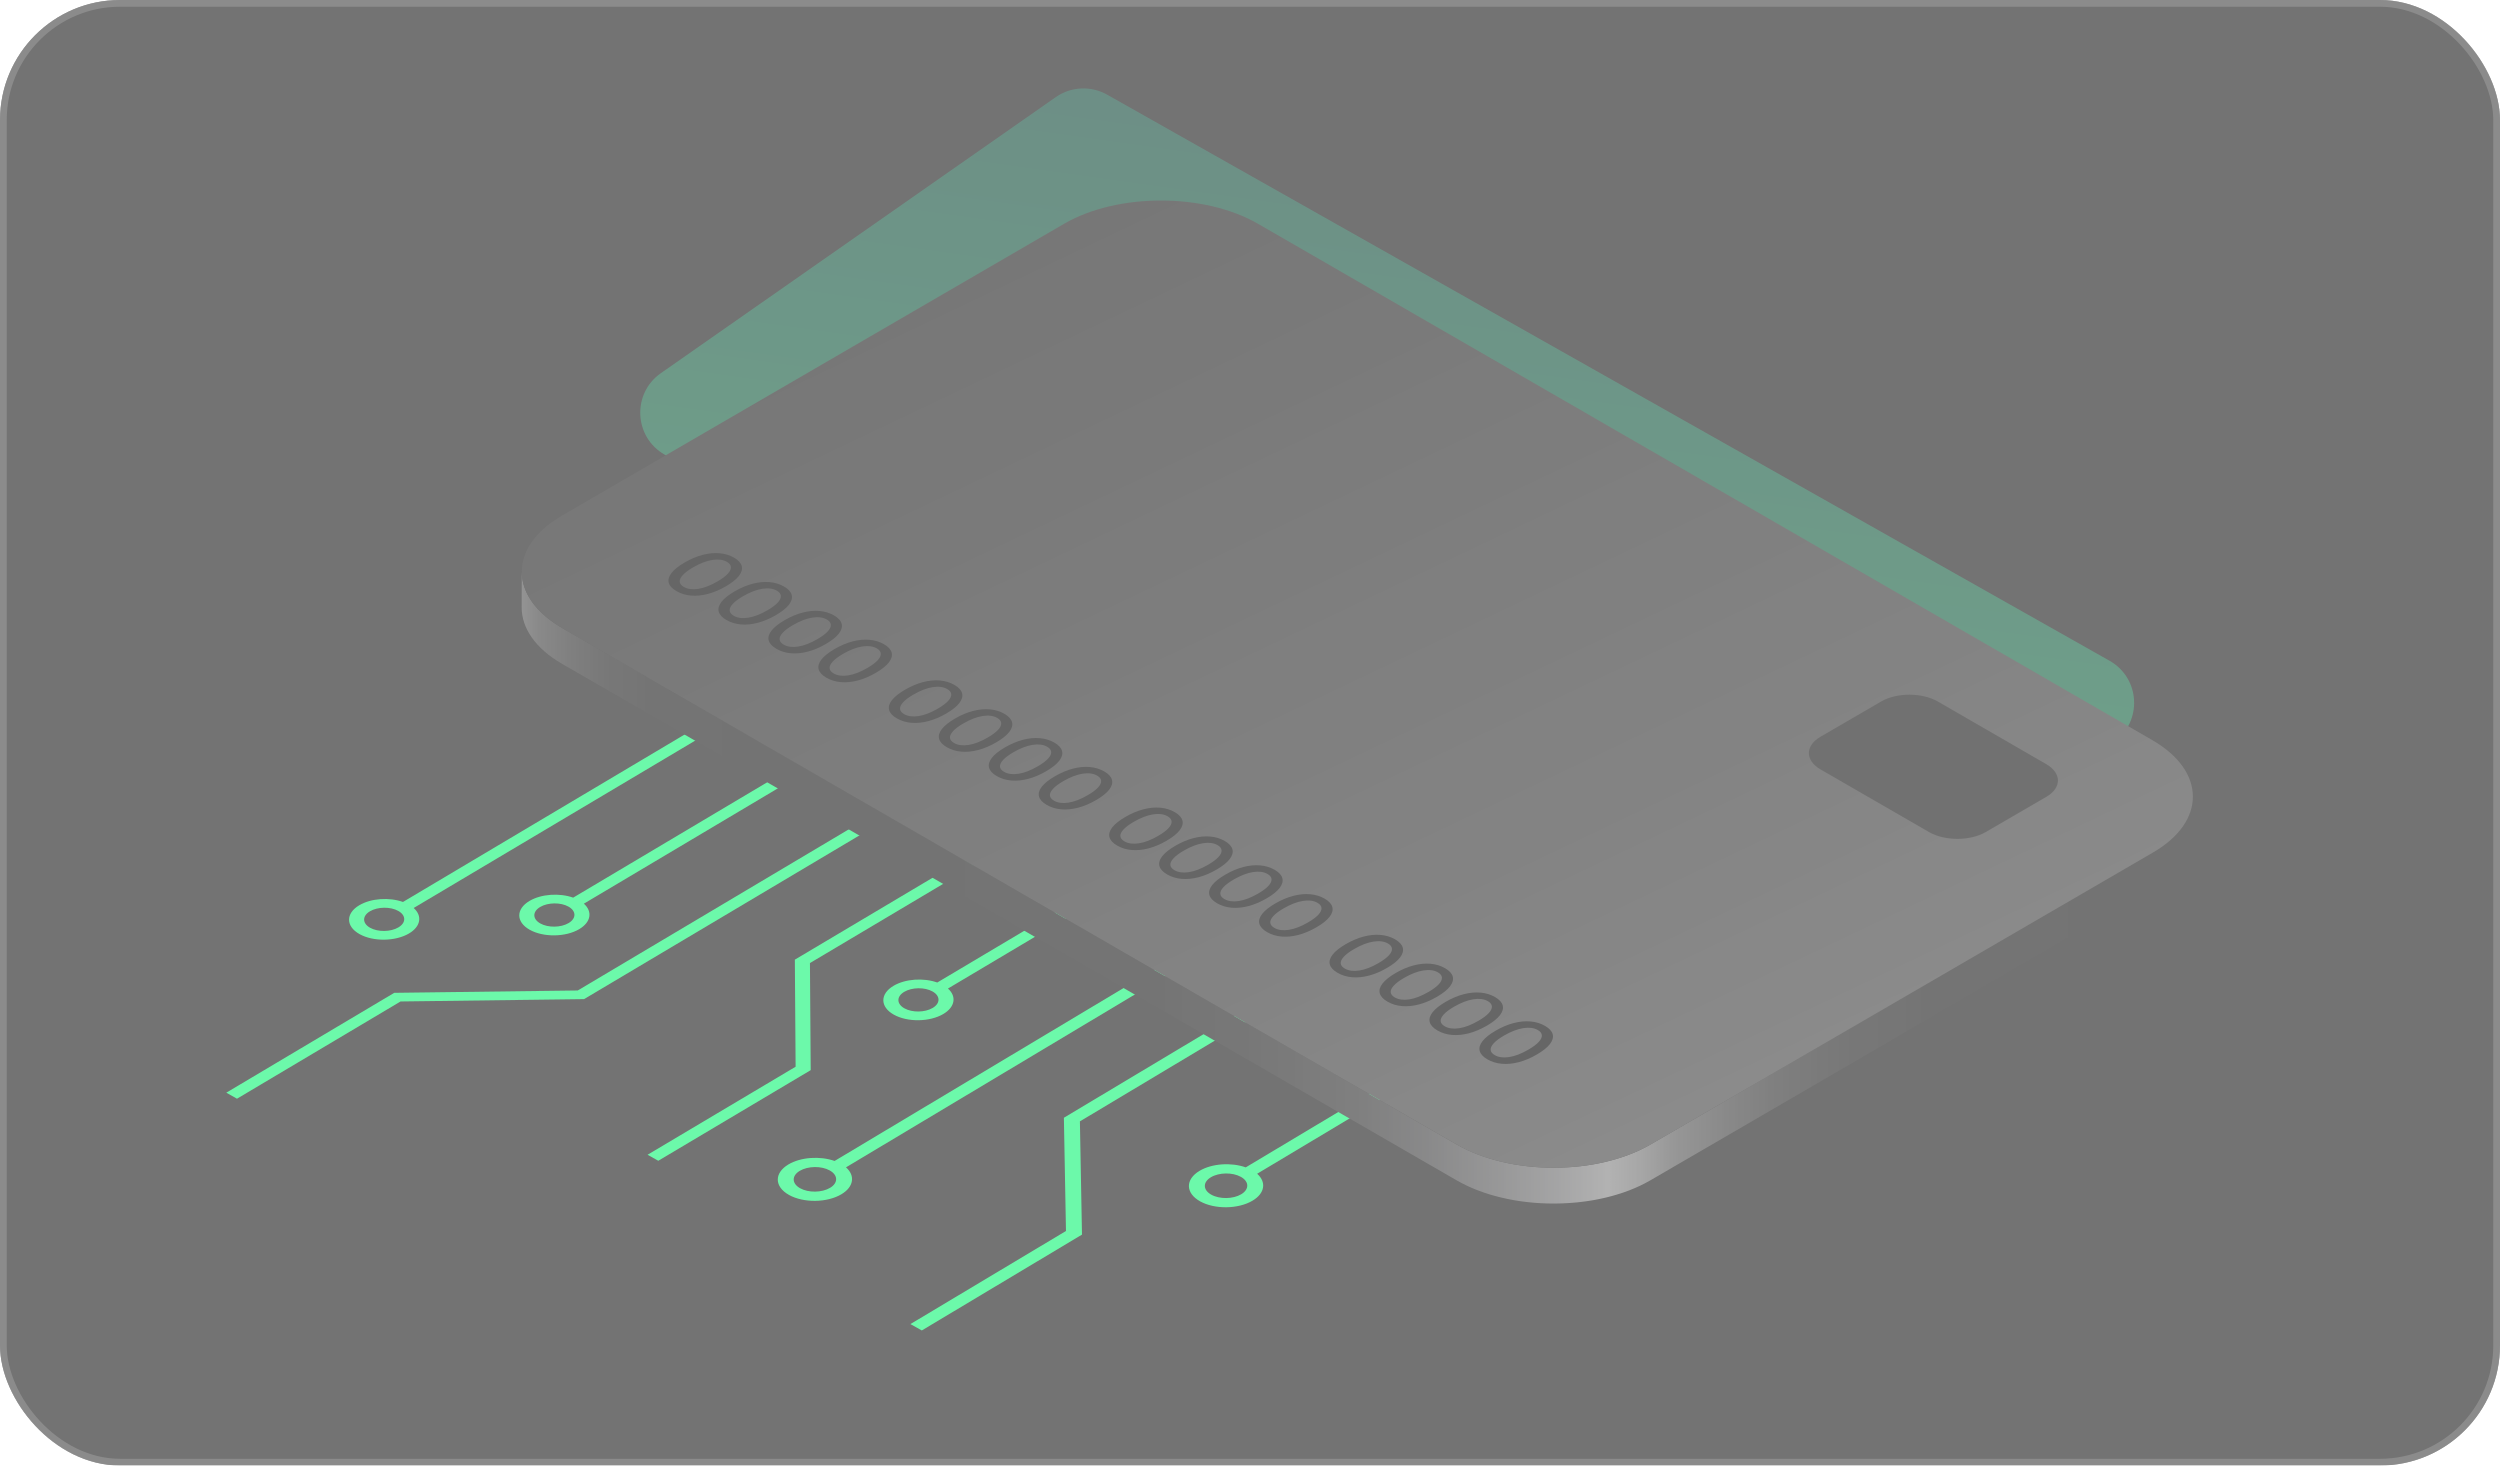 <svg width="464" height="272" viewBox="0 0 464 272" fill="none" xmlns="http://www.w3.org/2000/svg">
<g opacity="0.6">
<g clip-path="url(#clip0_2010_7538)">
<rect width="464" height="272" rx="22.29" fill="#151515"/>
<g style="mix-blend-mode:screen" opacity="0.5" filter="url(#filter1_f_2010_7538)">
<path d="M205.487 17.57L391.541 122.641C397.282 125.884 397.672 134.007 392.268 137.785L318.977 189.014C316.151 190.989 312.442 191.168 309.44 189.472L123.385 84.4C117.644 81.158 117.254 73.035 122.658 69.257L195.949 18.028C198.775 16.052 202.484 15.874 205.487 17.57Z" fill="url(#paint0_linear_2010_7538)"/>
</g>
<g clip-path="url(#clip1_2010_7538)">
<path d="M150.468 198.619L150.326 178.746L180.637 160.724L178.651 159.604L147.523 178.111L147.665 197.984L120.19 214.32L122.176 215.44L150.468 198.619Z" fill="#0AF571"/>
<path d="M175.092 188.191C172.561 189.697 168.426 189.75 165.873 188.309C163.319 186.868 163.303 184.474 165.835 182.968C168.029 181.664 171.426 181.451 173.955 182.354L195.877 169.32L197.863 170.441L175.941 183.474C177.565 184.914 177.286 186.887 175.092 188.191ZM167.821 184.088C166.377 184.946 166.386 186.316 167.844 187.138C169.301 187.961 171.662 187.931 173.108 187.071C174.554 186.211 174.545 184.845 173.086 184.021C171.628 183.198 169.268 183.228 167.821 184.088Z" fill="#0AF571"/>
<path d="M107.522 172.441C104.991 173.947 100.855 173.999 98.301 172.559C95.748 171.118 95.733 168.722 98.264 167.218C100.456 165.914 103.852 165.7 106.381 166.603L147.611 142.09L149.597 143.21L108.367 167.724C109.991 169.164 109.712 171.137 107.52 172.439L107.522 172.441ZM100.251 168.338C98.805 169.198 98.815 170.566 100.272 171.388C101.73 172.21 104.09 172.18 105.536 171.32C106.981 170.462 106.973 169.095 105.514 168.271C104.056 167.448 101.696 167.478 100.25 168.338" fill="#0AF571"/>
<path d="M75.931 173.241C73.4 174.747 69.264 174.8 66.71 173.359C64.157 171.919 64.142 169.523 66.673 168.018C68.866 166.714 72.263 166.501 74.792 167.404L132.092 133.336L134.078 134.456L76.778 168.524C78.402 169.965 78.123 171.937 75.929 173.241H75.931ZM68.66 169.138C67.214 169.998 67.225 171.366 68.683 172.188C70.14 173.011 72.501 172.981 73.947 172.121C75.391 171.263 75.382 169.893 73.925 169.071C72.467 168.249 70.105 168.279 68.66 169.138Z" fill="#0AF571"/>
<path d="M164.902 151.847L162.917 150.725L107.232 183.831L73.173 184.268L42 202.801L43.986 203.922L74.342 185.873L108.403 185.437L164.902 151.847Z" fill="#0AF571"/>
<path d="M222.731 222.964C220.012 221.441 219.965 218.906 222.626 217.313C224.932 215.933 228.523 215.71 231.21 216.663L254.247 202.879L256.362 204.065L233.325 217.849C235.059 219.374 234.79 221.459 232.483 222.838C229.823 224.43 225.449 224.485 222.731 222.964ZM230.31 218.428C228.759 217.559 226.26 217.591 224.741 218.499C223.223 219.408 223.25 220.854 224.803 221.725C226.354 222.595 228.853 222.563 230.37 221.654C231.89 220.746 231.863 219.297 230.312 218.428" fill="#0AF571"/>
<path d="M168.972 245.748L197.844 228.472L197.457 207.454L230.168 187.879L232.283 189.065L200.43 208.127L200.816 229.144L171.087 246.934L168.972 245.748Z" fill="#0AF571"/>
<path d="M146.425 221.773C143.709 220.25 143.66 217.717 146.32 216.125C148.625 214.746 152.218 214.521 154.9 215.474L215.113 179.443L217.228 180.629L157.015 216.66C158.752 218.183 158.48 220.27 156.176 221.649C153.516 223.242 149.142 223.296 146.423 221.775L146.425 221.773ZM154.003 217.237C152.452 216.368 149.955 216.4 148.435 217.309C146.916 218.217 146.942 219.663 148.495 220.533C150.046 221.402 152.544 221.37 154.063 220.461C155.582 219.553 155.556 218.107 154.003 217.237Z" fill="#0AF571"/>
<path d="M406.994 148.157C406.993 148.22 406.989 148.284 406.985 148.348C406.981 148.404 406.979 148.458 406.974 148.514C406.968 148.578 406.963 148.644 406.955 148.707C406.949 148.762 406.944 148.818 406.938 148.872C406.931 148.938 406.921 149.002 406.912 149.067C406.904 149.121 406.897 149.176 406.888 149.23C406.876 149.296 406.865 149.361 406.852 149.427C406.843 149.481 406.833 149.534 406.822 149.588C406.809 149.652 406.794 149.717 406.779 149.781C406.766 149.835 406.755 149.888 406.741 149.942C406.725 150.008 406.708 150.073 406.689 150.137C406.674 150.189 406.661 150.242 406.646 150.294C406.627 150.362 406.605 150.427 406.584 150.493C406.567 150.543 406.552 150.594 406.535 150.646C406.513 150.716 406.487 150.785 406.462 150.854C406.445 150.901 406.429 150.95 406.412 150.997C406.374 151.098 406.333 151.199 406.29 151.302C406.283 151.319 406.277 151.336 406.269 151.353C406.219 151.471 406.166 151.589 406.112 151.705C406.095 151.74 406.076 151.776 406.06 151.812C406.02 151.894 405.981 151.975 405.94 152.057C405.917 152.102 405.891 152.147 405.868 152.192C405.831 152.263 405.792 152.336 405.752 152.407C405.73 152.449 405.704 152.49 405.679 152.531C405.632 152.612 405.586 152.69 405.537 152.771C405.509 152.818 405.479 152.864 405.449 152.911C405.402 152.986 405.355 153.059 405.306 153.132C405.275 153.181 405.243 153.228 405.209 153.277C405.158 153.35 405.108 153.423 405.057 153.494C405.024 153.541 404.99 153.588 404.954 153.636C404.9 153.711 404.842 153.784 404.786 153.859C404.752 153.902 404.72 153.945 404.686 153.987C404.583 154.116 404.477 154.245 404.368 154.374C404.349 154.395 404.33 154.416 404.312 154.438C404.218 154.547 404.121 154.655 404.023 154.762C403.988 154.802 403.95 154.841 403.915 154.88C403.825 154.976 403.731 155.071 403.637 155.167C403.604 155.201 403.572 155.234 403.538 155.266C403.412 155.392 403.283 155.515 403.15 155.637C403.101 155.682 403.049 155.729 402.998 155.774C402.935 155.832 402.873 155.888 402.807 155.946C402.755 155.993 402.699 156.04 402.644 156.085C402.579 156.141 402.515 156.195 402.448 156.252C402.391 156.298 402.333 156.345 402.275 156.39C402.208 156.445 402.142 156.499 402.073 156.553C402.013 156.6 401.953 156.645 401.893 156.692C401.824 156.744 401.754 156.799 401.685 156.851C401.623 156.898 401.56 156.943 401.496 156.99C401.425 157.042 401.354 157.093 401.282 157.145C401.217 157.19 401.151 157.237 401.086 157.282C401.013 157.333 400.938 157.383 400.863 157.434C400.795 157.479 400.728 157.524 400.659 157.569C400.584 157.619 400.507 157.668 400.43 157.717C400.361 157.762 400.288 157.807 400.216 157.85C400.138 157.898 400.061 157.947 399.982 157.994C399.857 158.071 399.731 158.146 399.602 158.221L306.34 212.418C306.065 212.577 305.782 212.733 305.497 212.883C305.422 212.922 305.347 212.961 305.273 213.001C305.016 213.134 304.757 213.263 304.495 213.388C304.46 213.405 304.426 213.422 304.392 213.439C304.098 213.578 303.8 213.711 303.498 213.842C303.422 213.875 303.343 213.907 303.264 213.941C303.008 214.05 302.747 214.155 302.485 214.256C302.427 214.278 302.371 214.301 302.313 214.323C302.003 214.441 301.689 214.556 301.372 214.664C301.295 214.69 301.219 214.717 301.142 214.741C300.928 214.814 300.711 214.881 300.494 214.951C300.287 215.016 300.081 215.078 299.873 215.14C299.699 215.192 299.523 215.243 299.345 215.292C299.135 215.35 298.924 215.406 298.712 215.46C298.534 215.505 298.356 215.552 298.178 215.595C297.963 215.648 297.745 215.696 297.53 215.745C297.35 215.784 297.172 215.826 296.99 215.863C296.769 215.91 296.546 215.951 296.325 215.994C296.129 216.032 295.93 216.071 295.731 216.105C295.641 216.12 295.551 216.135 295.462 216.15C295.156 216.2 294.851 216.249 294.544 216.294C294.493 216.302 294.441 216.309 294.39 216.317C294.04 216.365 293.687 216.41 293.335 216.45C293.247 216.459 293.159 216.468 293.069 216.478C292.85 216.502 292.631 216.521 292.412 216.541C292.14 216.566 291.867 216.588 291.595 216.609C291.423 216.622 291.252 216.633 291.08 216.644C290.795 216.661 290.51 216.676 290.224 216.687C290.062 216.695 289.901 216.702 289.74 216.708C289.493 216.716 289.246 216.719 288.996 216.723C288.822 216.725 288.65 216.731 288.476 216.731C288.212 216.731 287.947 216.727 287.681 216.723C287.524 216.721 287.367 216.721 287.209 216.717C286.966 216.712 286.724 216.699 286.482 216.689C286.312 216.682 286.141 216.678 285.973 216.669C285.711 216.654 285.448 216.635 285.188 216.616C285.038 216.605 284.89 216.598 284.74 216.584C284.425 216.558 284.114 216.526 283.802 216.493C283.706 216.483 283.61 216.476 283.515 216.465C283.108 216.42 282.704 216.367 282.299 216.311C282.232 216.302 282.166 216.29 282.099 216.279C281.754 216.228 281.409 216.176 281.068 216.116C280.924 216.092 280.782 216.062 280.637 216.036C280.375 215.987 280.113 215.94 279.852 215.886C279.716 215.858 279.581 215.826 279.444 215.796C279.157 215.734 278.871 215.67 278.588 215.603C278.43 215.565 278.273 215.524 278.116 215.485C277.857 215.419 277.599 215.352 277.344 215.281C277.125 215.219 276.906 215.159 276.688 215.093C276.608 215.069 276.525 215.044 276.445 215.02C276.117 214.919 275.793 214.816 275.472 214.707C275.411 214.687 275.351 214.664 275.291 214.644C275.025 214.552 274.76 214.456 274.498 214.357C274.41 214.323 274.32 214.29 274.232 214.256C274.024 214.175 273.82 214.091 273.614 214.007C273.473 213.949 273.331 213.892 273.192 213.832C272.992 213.746 272.797 213.656 272.6 213.568C272.471 213.51 272.342 213.452 272.215 213.392C271.999 213.291 271.789 213.184 271.579 213.077C271.476 213.025 271.37 212.974 271.267 212.92C270.956 212.757 270.65 212.59 270.349 212.416L104.352 116.575C101.374 114.855 99.279 112.817 98.073 110.649C97.247 109.166 96.836 107.624 96.84 106.08L96.821 112.727C96.81 116.522 99.317 120.325 104.334 123.222L270.339 219.065C270.639 219.237 270.946 219.406 271.257 219.569C271.36 219.623 271.465 219.674 271.57 219.726C271.78 219.833 271.992 219.94 272.205 220.041C272.333 220.101 272.462 220.159 272.591 220.217C272.788 220.307 272.985 220.397 273.183 220.483C273.322 220.543 273.464 220.599 273.605 220.657C273.74 220.713 273.874 220.771 274.011 220.826C274.08 220.854 274.154 220.878 274.223 220.906C274.311 220.94 274.401 220.974 274.489 221.007C274.751 221.107 275.015 221.2 275.281 221.294C275.343 221.315 275.403 221.337 275.463 221.358C275.783 221.466 276.109 221.571 276.435 221.671C276.516 221.695 276.598 221.719 276.679 221.744C276.819 221.785 276.958 221.828 277.1 221.869C277.177 221.892 277.258 221.91 277.335 221.931C277.589 222.002 277.848 222.07 278.106 222.135C278.264 222.175 278.419 222.216 278.578 222.253C278.861 222.321 279.148 222.384 279.435 222.446C279.541 222.469 279.648 222.497 279.755 222.519C279.783 222.525 279.813 222.531 279.843 222.536C280.103 222.589 280.366 222.637 280.628 222.686C280.772 222.712 280.915 222.742 281.059 222.767C281.4 222.825 281.745 222.879 282.089 222.93C282.153 222.939 282.215 222.95 282.278 222.96C282.282 222.96 282.284 222.96 282.288 222.96C282.691 223.016 283.097 223.068 283.504 223.113C283.599 223.124 283.693 223.132 283.788 223.141C284.101 223.175 284.414 223.207 284.729 223.233C284.736 223.233 284.744 223.233 284.753 223.235C284.894 223.246 285.036 223.254 285.177 223.263C285.439 223.282 285.699 223.302 285.962 223.316C286.132 223.325 286.302 223.329 286.471 223.336C286.713 223.347 286.956 223.359 287.198 223.364C287.219 223.364 287.237 223.364 287.258 223.366C287.395 223.37 287.533 223.368 287.67 223.37C287.934 223.374 288.198 223.379 288.464 223.377C288.639 223.377 288.811 223.372 288.985 223.37C289.233 223.366 289.482 223.362 289.729 223.355C289.774 223.355 289.821 223.355 289.866 223.353C289.982 223.349 290.096 223.34 290.21 223.336C290.495 223.325 290.782 223.31 291.067 223.293C291.239 223.282 291.411 223.271 291.582 223.257C291.855 223.237 292.127 223.214 292.399 223.19C292.494 223.181 292.59 223.175 292.685 223.166C292.809 223.153 292.932 223.139 293.056 223.124C293.144 223.115 293.232 223.106 293.322 223.094C293.674 223.053 294.027 223.01 294.377 222.961C294.429 222.954 294.48 222.946 294.53 222.939C294.838 222.894 295.143 222.847 295.448 222.795C295.538 222.78 295.628 222.765 295.718 222.75C295.789 222.737 295.862 222.725 295.934 222.712C296.061 222.69 296.185 222.662 296.312 222.637C296.535 222.594 296.756 222.553 296.977 222.506C297.157 222.469 297.337 222.428 297.517 222.388C297.734 222.339 297.951 222.291 298.165 222.238C298.345 222.195 298.521 222.15 298.699 222.103C298.91 222.049 299.122 221.993 299.334 221.935C299.51 221.886 299.686 221.836 299.86 221.783C300.068 221.721 300.274 221.659 300.48 221.594C300.57 221.566 300.662 221.54 300.75 221.511C300.878 221.47 301.001 221.427 301.127 221.384C301.204 221.358 301.28 221.333 301.357 221.307C301.674 221.199 301.988 221.084 302.298 220.966C302.356 220.944 302.412 220.921 302.47 220.899C302.732 220.798 302.991 220.693 303.249 220.584C303.328 220.55 303.405 220.519 303.483 220.485C303.785 220.356 304.085 220.221 304.377 220.082C304.413 220.065 304.446 220.048 304.48 220.031C304.742 219.906 305.003 219.777 305.258 219.644C305.333 219.604 305.409 219.565 305.482 219.526C305.767 219.374 306.05 219.22 306.325 219.061L399.587 164.864C399.692 164.804 399.795 164.742 399.898 164.68C399.922 164.665 399.945 164.652 399.967 164.637C400.048 164.588 400.127 164.54 400.203 164.491C400.275 164.446 400.346 164.403 400.415 164.358C400.492 164.309 400.569 164.258 400.645 164.208C400.713 164.163 400.782 164.118 400.85 164.073C400.925 164.022 400.999 163.972 401.073 163.919C401.138 163.874 401.204 163.829 401.267 163.785C401.34 163.732 401.412 163.681 401.483 163.629C401.547 163.584 401.61 163.537 401.672 163.49C401.743 163.438 401.811 163.385 401.88 163.331C401.94 163.284 402.002 163.239 402.06 163.193C402.129 163.138 402.195 163.084 402.262 163.03C402.32 162.983 402.378 162.938 402.435 162.891C402.502 162.837 402.566 162.78 402.631 162.724C402.686 162.677 402.74 162.632 402.794 162.586C402.86 162.529 402.922 162.471 402.985 162.415C403.03 162.374 403.077 162.335 403.122 162.293C403.128 162.29 403.131 162.284 403.137 162.278C403.27 162.155 403.399 162.031 403.525 161.907C403.559 161.874 403.59 161.84 403.624 161.808C403.718 161.713 403.811 161.617 403.901 161.521C403.939 161.482 403.974 161.443 404.01 161.403C404.109 161.297 404.205 161.188 404.299 161.079C404.317 161.059 404.336 161.038 404.355 161.016C404.465 160.886 404.57 160.757 404.673 160.628C404.683 160.617 404.692 160.605 404.699 160.596C404.724 160.564 404.748 160.532 404.773 160.5C404.831 160.426 404.887 160.352 404.941 160.278C404.977 160.231 405.01 160.184 405.044 160.135C405.097 160.062 405.147 159.991 405.196 159.918C405.228 159.869 405.261 159.822 405.293 159.774C405.342 159.701 405.389 159.626 405.436 159.553C405.466 159.506 405.496 159.459 405.524 159.412C405.572 159.331 405.619 159.253 405.666 159.172C405.685 159.14 405.705 159.107 405.724 159.075C405.73 159.065 405.734 159.056 405.739 159.047C405.779 158.976 405.818 158.904 405.855 158.831C405.88 158.786 405.904 158.741 405.927 158.696C405.968 158.614 406.007 158.533 406.046 158.451C406.063 158.415 406.082 158.38 406.099 158.344C406.153 158.226 406.206 158.11 406.256 157.992C406.264 157.975 406.269 157.958 406.277 157.941C406.318 157.84 406.359 157.739 406.399 157.636C406.399 157.632 406.402 157.629 406.404 157.625C406.421 157.582 406.434 157.537 406.451 157.494C406.475 157.424 406.502 157.355 406.524 157.286C406.541 157.235 406.556 157.185 406.573 157.132C406.593 157.067 406.616 156.999 406.635 156.933C406.65 156.881 406.663 156.827 406.678 156.774C406.695 156.709 406.713 156.645 406.728 156.579C406.741 156.525 406.753 156.471 406.766 156.416C406.781 156.353 406.796 156.289 406.809 156.225C406.811 156.214 406.815 156.203 406.816 156.192C406.826 156.149 406.831 156.107 406.839 156.064C406.85 155.999 406.863 155.933 406.874 155.868C406.884 155.813 406.891 155.759 406.899 155.705C406.908 155.639 406.918 155.575 406.925 155.51C406.933 155.455 406.936 155.399 406.942 155.345C406.948 155.281 406.955 155.216 406.961 155.152C406.964 155.096 406.968 155.041 406.972 154.985C406.976 154.921 406.979 154.858 406.981 154.794C406.981 154.773 406.983 154.753 406.985 154.732C406.987 154.657 406.989 154.582 406.989 154.509L407.008 147.863C407.008 147.958 407.004 148.054 407 148.147L406.994 148.157Z" fill="url(#paint1_linear_2010_7538)"/>
<path d="M399.488 137.377C409.458 143.134 409.508 152.465 399.606 158.22L306.344 212.418C296.439 218.173 280.328 218.175 270.358 212.418L104.352 116.575C94.382 110.818 94.332 101.486 104.234 95.731L197.496 41.532C207.401 35.777 223.512 35.775 233.482 41.532L399.488 137.375V137.377Z" fill="url(#paint2_linear_2010_7538)"/>
<path d="M379.761 141.807L359.646 130.194C356.737 128.513 352.034 128.513 349.144 130.194L337.883 136.738C334.992 138.418 335.007 141.142 337.917 142.823L358.031 154.436C360.941 156.116 365.645 156.116 368.535 154.436L379.796 147.892C382.687 146.211 382.67 143.489 379.761 141.809V141.807Z" fill="#131313"/>
<path d="M187.325 135.845C186.834 136.482 186.027 137.128 184.903 137.782C183.771 138.439 182.655 138.913 181.553 139.202C180.454 139.49 179.406 139.593 178.415 139.507C177.424 139.421 176.527 139.147 175.725 138.685C174.921 138.218 174.446 137.697 174.292 137.126C174.14 136.553 174.313 135.946 174.811 135.307C175.307 134.668 176.12 134.02 177.248 133.364C178.372 132.71 179.485 132.24 180.587 131.954C181.686 131.667 182.733 131.566 183.725 131.654C184.716 131.74 185.611 132.015 186.411 132.476C187.209 132.937 187.683 133.454 187.835 134.029C187.985 134.604 187.814 135.21 187.323 135.846L187.325 135.845ZM179.764 138.259C180.849 138.093 182.038 137.632 183.337 136.877C184.198 136.377 184.834 135.901 185.249 135.449C185.663 134.998 185.856 134.586 185.826 134.211C185.796 133.836 185.549 133.514 185.083 133.246C184.38 132.84 183.483 132.72 182.393 132.89C181.302 133.061 180.109 133.518 178.812 134.267C177.947 134.769 177.308 135.245 176.896 135.698C176.48 136.15 176.289 136.56 176.319 136.933C176.349 137.306 176.602 137.628 177.074 137.9C177.78 138.308 178.676 138.428 179.762 138.259" fill="black"/>
<path d="M178.052 130.489C177.561 131.126 176.752 131.772 175.628 132.426C174.496 133.084 173.38 133.558 172.278 133.846C171.178 134.135 170.131 134.238 169.14 134.152C168.149 134.065 167.252 133.792 166.45 133.329C165.648 132.863 165.17 132.342 165.017 131.77C164.867 131.197 165.037 130.59 165.536 129.951C166.032 129.313 166.847 128.664 167.975 128.009C169.099 127.355 170.212 126.885 171.313 126.596C172.413 126.31 173.46 126.208 174.451 126.296C175.442 126.383 176.338 126.658 177.138 127.119C177.938 127.58 178.412 128.099 178.563 128.672C178.713 129.245 178.543 129.852 178.052 130.489ZM170.491 132.904C171.574 132.735 172.765 132.274 174.062 131.521C174.923 131.021 175.56 130.545 175.976 130.094C176.388 129.642 176.581 129.228 176.553 128.854C176.525 128.479 176.276 128.157 175.809 127.889C175.107 127.482 174.21 127.362 173.119 127.533C172.029 127.703 170.837 128.162 169.539 128.91C168.674 129.412 168.037 129.89 167.623 130.341C167.207 130.793 167.016 131.203 167.048 131.576C167.077 131.948 167.329 132.269 167.802 132.542C168.511 132.951 169.406 133.071 170.491 132.904Z" fill="black"/>
<path d="M164.976 122.94C164.485 123.577 163.675 124.223 162.551 124.877C161.42 125.535 160.305 126.009 159.204 126.297C158.104 126.586 157.057 126.689 156.064 126.603C155.073 126.516 154.175 126.243 153.374 125.78C152.572 125.314 152.094 124.795 151.942 124.222C151.791 123.648 151.963 123.041 152.461 122.401C152.958 121.762 153.773 121.114 154.9 120.458C156.024 119.804 157.137 119.334 158.239 119.045C159.338 118.759 160.386 118.658 161.377 118.746C162.368 118.832 163.265 119.107 164.063 119.568C164.863 120.029 165.337 120.548 165.489 121.121C165.639 121.694 165.468 122.301 164.977 122.938L164.976 122.94ZM157.415 125.355C158.499 125.188 159.689 124.727 160.987 123.972C161.849 123.472 162.484 122.996 162.9 122.545C163.312 122.093 163.507 121.681 163.477 121.305C163.449 120.93 163.2 120.608 162.733 120.34C162.031 119.933 161.135 119.815 160.045 119.984C158.953 120.153 157.761 120.612 156.465 121.361C155.599 121.863 154.962 122.341 154.548 122.792C154.132 123.244 153.943 123.656 153.973 124.027C154.003 124.4 154.254 124.72 154.728 124.993C155.436 125.402 156.332 125.522 157.416 125.355" fill="black"/>
<path d="M155.702 117.585C155.211 118.222 154.402 118.868 153.278 119.522C152.147 120.18 151.032 120.653 149.93 120.942C148.831 121.23 147.783 121.334 146.792 121.247C145.801 121.161 144.904 120.888 144.102 120.425C143.298 119.958 142.823 119.438 142.669 118.866C142.517 118.293 142.69 117.686 143.188 117.047C143.684 116.408 144.497 115.76 145.625 115.104C146.749 114.451 147.862 113.98 148.964 113.694C150.063 113.407 151.111 113.306 152.1 113.394C153.091 113.48 153.988 113.756 154.786 114.216C155.584 114.677 156.058 115.194 156.21 115.77C156.36 116.345 156.189 116.95 155.698 117.587L155.702 117.585ZM148.141 120C149.226 119.833 150.415 119.372 151.714 118.617C152.576 118.117 153.211 117.641 153.626 117.19C154.041 116.738 154.233 116.326 154.204 115.951C154.174 115.577 153.926 115.254 153.46 114.986C152.757 114.58 151.86 114.46 150.77 114.631C149.679 114.799 148.486 115.258 147.189 116.007C146.324 116.51 145.685 116.985 145.273 117.439C144.857 117.89 144.666 118.3 144.696 118.673C144.726 119.046 144.979 119.368 145.451 119.64C146.157 120.048 147.053 120.168 148.139 120" fill="black"/>
<path d="M137.156 106.878C136.665 107.515 135.855 108.161 134.731 108.815C133.6 109.472 132.485 109.946 131.384 110.235C130.284 110.523 129.237 110.626 128.244 110.54C127.253 110.456 126.357 110.18 125.554 109.718C124.752 109.251 124.274 108.732 124.122 108.159C123.971 107.586 124.143 106.979 124.641 106.338C125.138 105.699 125.953 105.051 127.08 104.395C128.204 103.742 129.317 103.271 130.419 102.983C131.519 102.696 132.566 102.595 133.557 102.683C134.548 102.769 135.445 103.045 136.243 103.506C137.043 103.966 137.517 104.485 137.669 105.059C137.819 105.634 137.648 106.239 137.157 106.876L137.156 106.878ZM129.595 109.292C130.679 109.126 131.869 108.665 133.167 107.91C134.029 107.41 134.664 106.934 135.08 106.482C135.494 106.031 135.687 105.619 135.657 105.242C135.629 104.868 135.38 104.545 134.913 104.277C134.211 103.871 133.315 103.753 132.225 103.921C131.134 104.09 129.941 104.549 128.645 105.298C127.779 105.8 127.142 106.278 126.728 106.73C126.314 107.181 126.123 107.593 126.153 107.964C126.183 108.337 126.436 108.659 126.908 108.931C127.616 109.339 128.512 109.459 129.596 109.292" fill="black"/>
<path d="M146.429 112.233C145.938 112.87 145.129 113.516 144.005 114.17C142.873 114.828 141.757 115.302 140.655 115.59C139.555 115.879 138.508 115.982 137.517 115.896C136.526 115.81 135.629 115.536 134.827 115.073C134.025 114.607 133.547 114.086 133.394 113.515C133.244 112.941 133.414 112.334 133.913 111.696C134.409 111.057 135.224 110.409 136.352 109.753C137.476 109.099 138.589 108.629 139.69 108.34C140.79 108.054 141.837 107.952 142.828 108.041C143.819 108.127 144.715 108.402 145.515 108.863C146.315 109.324 146.789 109.843 146.938 110.416C147.088 110.991 146.918 111.596 146.429 112.235V112.233ZM138.868 114.648C139.951 114.479 141.142 114.019 142.439 113.265C143.3 112.765 143.937 112.289 144.353 111.838C144.765 111.386 144.958 110.972 144.93 110.598C144.902 110.223 144.653 109.901 144.186 109.633C143.484 109.226 142.587 109.107 141.496 109.277C140.406 109.446 139.213 109.905 137.916 110.654C137.051 111.156 136.414 111.634 136 112.085C135.584 112.537 135.393 112.947 135.425 113.32C135.455 113.693 135.706 114.013 136.18 114.286C136.888 114.695 137.783 114.815 138.868 114.646" fill="black"/>
<path d="M196.599 141.198C196.108 141.835 195.298 142.481 194.174 143.135C193.043 143.793 191.928 144.267 190.827 144.555C189.727 144.844 188.68 144.947 187.687 144.86C186.696 144.776 185.8 144.501 184.997 144.038C184.195 143.572 183.717 143.053 183.565 142.479C183.414 141.906 183.586 141.299 184.084 140.658C184.581 140.02 185.396 139.371 186.523 138.716C187.647 138.062 188.76 137.592 189.862 137.303C190.961 137.017 192.009 136.915 193 137.003C193.991 137.09 194.888 137.365 195.686 137.826C196.486 138.287 196.96 138.806 197.112 139.379C197.262 139.954 197.091 140.559 196.6 141.196L196.599 141.198ZM189.037 143.613C190.122 143.446 191.312 142.985 192.61 142.23C193.472 141.73 194.107 141.254 194.523 140.803C194.937 140.351 195.13 139.939 195.1 139.562C195.072 139.188 194.823 138.866 194.356 138.598C193.654 138.191 192.758 138.073 191.668 138.242C190.577 138.41 189.384 138.869 188.088 139.619C187.222 140.121 186.585 140.598 186.171 141.05C185.757 141.501 185.566 141.914 185.596 142.285C185.626 142.657 185.879 142.98 186.351 143.251C187.059 143.66 187.955 143.78 189.039 143.611" fill="black"/>
<path d="M205.872 146.552C205.381 147.19 204.574 147.837 203.45 148.489C202.318 149.146 201.201 149.62 200.1 149.909C199 150.197 197.953 150.3 196.962 150.214C195.971 150.128 195.074 149.854 194.272 149.392C193.468 148.925 192.992 148.404 192.839 147.833C192.687 147.26 192.859 146.653 193.358 146.014C193.854 145.375 194.667 144.727 195.795 144.071C196.919 143.417 198.034 142.947 199.135 142.661C200.235 142.374 201.282 142.273 202.273 142.361C203.264 142.447 204.16 142.722 204.959 143.183C205.759 143.644 206.232 144.161 206.383 144.736C206.533 145.311 206.363 145.917 205.872 146.554V146.552ZM198.313 148.966C199.396 148.798 200.587 148.337 201.883 147.584C202.745 147.084 203.382 146.608 203.796 146.156C204.21 145.705 204.403 145.293 204.373 144.918C204.345 144.543 204.096 144.221 203.629 143.953C202.927 143.547 202.03 143.427 200.939 143.597C199.849 143.766 198.656 144.225 197.359 144.974C196.494 145.476 195.857 145.954 195.443 146.406C195.027 146.857 194.836 147.267 194.866 147.64C194.897 148.013 195.149 148.335 195.621 148.607C196.327 149.015 197.224 149.135 198.309 148.968" fill="black"/>
<path d="M218.948 154.1C218.457 154.739 217.65 155.384 216.526 156.038C215.394 156.695 214.278 157.169 213.176 157.458C212.077 157.746 211.029 157.849 210.038 157.763C209.047 157.677 208.15 157.403 207.348 156.941C206.544 156.474 206.069 155.953 205.915 155.382C205.763 154.809 205.936 154.202 206.434 153.563C206.93 152.924 207.743 152.276 208.871 151.62C209.995 150.966 211.108 150.496 212.211 150.209C213.311 149.923 214.358 149.822 215.349 149.91C216.34 149.996 217.236 150.271 218.036 150.732C218.836 151.193 219.308 151.71 219.46 152.285C219.61 152.86 219.439 153.465 218.948 154.102V154.1ZM211.387 156.515C212.472 156.349 213.661 155.888 214.96 155.133C215.821 154.633 216.458 154.157 216.872 153.705C217.286 153.254 217.479 152.842 217.449 152.467C217.42 152.092 217.172 151.77 216.706 151.502C216.003 151.096 215.106 150.976 214.016 151.146C212.925 151.315 211.732 151.774 210.435 152.523C209.57 153.025 208.933 153.503 208.519 153.954C208.103 154.406 207.912 154.816 207.942 155.189C207.974 155.562 208.225 155.884 208.697 156.156C209.403 156.564 210.299 156.684 211.385 156.515" fill="black"/>
<path d="M228.223 159.456C227.733 160.093 226.923 160.739 225.799 161.393C224.668 162.05 223.553 162.524 222.451 162.813C221.352 163.101 220.305 163.204 219.312 163.118C218.321 163.034 217.425 162.759 216.621 162.296C215.82 161.829 215.342 161.31 215.19 160.737C215.038 160.164 215.211 159.557 215.709 158.916C216.206 158.277 217.02 157.629 218.148 156.974C219.272 156.32 220.385 155.849 221.487 155.561C222.588 155.274 223.634 155.173 224.625 155.261C225.616 155.347 226.513 155.623 227.311 156.084C228.111 156.545 228.585 157.063 228.737 157.637C228.887 158.212 228.716 158.817 228.225 159.454L228.223 159.456ZM220.662 161.871C221.747 161.704 222.937 161.243 224.235 160.488C225.097 159.988 225.732 159.512 226.148 159.061C226.562 158.609 226.755 158.197 226.725 157.82C226.697 157.446 226.447 157.123 225.981 156.856C225.278 156.449 224.383 156.331 223.293 156.5C222.202 156.668 221.009 157.127 219.713 157.877C218.847 158.379 218.21 158.856 217.796 159.308C217.382 159.759 217.191 160.171 217.221 160.542C217.251 160.915 217.504 161.237 217.976 161.509C218.684 161.917 219.58 162.037 220.664 161.871" fill="black"/>
<path d="M269.12 183.069C268.629 183.706 267.82 184.352 266.696 185.006C265.564 185.664 264.447 186.138 263.346 186.426C262.246 186.715 261.199 186.818 260.208 186.732C259.217 186.645 258.32 186.372 257.518 185.909C256.716 185.443 256.238 184.922 256.085 184.351C255.935 183.777 256.105 183.17 256.604 182.531C257.1 181.893 257.915 181.244 259.043 180.589C260.167 179.935 261.28 179.465 262.381 179.176C263.481 178.89 264.528 178.788 265.519 178.876C266.51 178.963 267.406 179.238 268.205 179.699C269.005 180.16 269.479 180.679 269.631 181.252C269.781 181.825 269.611 182.432 269.12 183.069ZM261.559 185.484C262.643 185.317 263.833 184.854 265.129 184.101C265.991 183.601 266.628 183.125 267.044 182.674C267.456 182.222 267.651 181.81 267.621 181.434C267.593 181.059 267.344 180.737 266.877 180.469C266.175 180.062 265.277 179.942 264.187 180.113C263.097 180.282 261.905 180.742 260.607 181.49C259.741 181.992 259.105 182.47 258.691 182.921C258.275 183.373 258.084 183.783 258.115 184.156C258.145 184.529 258.396 184.849 258.87 185.122C259.578 185.531 260.474 185.651 261.559 185.484Z" fill="black"/>
<path d="M259.846 177.714C259.356 178.351 258.546 178.997 257.422 179.651C256.291 180.308 255.176 180.782 254.074 181.071C252.975 181.359 251.928 181.462 250.936 181.376C249.945 181.29 249.048 181.016 248.246 180.554C247.443 180.087 246.967 179.566 246.813 178.995C246.661 178.422 246.834 177.815 247.332 177.176C247.829 176.537 248.642 175.889 249.769 175.233C250.893 174.579 252.006 174.109 253.108 173.821C254.209 173.534 255.255 173.433 256.246 173.521C257.237 173.607 258.134 173.883 258.932 174.343C259.73 174.804 260.204 175.321 260.356 175.896C260.506 176.472 260.335 177.077 259.844 177.714H259.846ZM252.285 180.128C253.37 179.962 254.56 179.501 255.858 178.746C256.72 178.246 257.355 177.77 257.771 177.318C258.185 176.867 258.378 176.455 258.348 176.08C258.318 175.705 258.07 175.383 257.604 175.115C256.899 174.709 256.004 174.589 254.914 174.759C253.823 174.93 252.63 175.387 251.334 176.136C250.468 176.638 249.829 177.114 249.415 177.566C249.001 178.019 248.81 178.429 248.84 178.8C248.87 179.173 249.123 179.495 249.595 179.767C250.301 180.175 251.197 180.295 252.283 180.127" fill="black"/>
<path d="M246.77 170.161C246.279 170.798 245.47 171.444 244.346 172.098C243.214 172.756 242.1 173.23 240.998 173.518C239.898 173.807 238.851 173.91 237.86 173.824C236.869 173.737 235.972 173.464 235.17 173.001C234.366 172.535 233.89 172.014 233.737 171.442C233.585 170.869 233.757 170.262 234.256 169.623C234.752 168.985 235.565 168.336 236.693 167.681C237.817 167.027 238.93 166.557 240.033 166.27C241.133 165.983 242.18 165.882 243.169 165.97C244.162 166.058 245.058 166.332 245.856 166.793C246.654 167.254 247.128 167.771 247.28 168.346C247.429 168.921 247.259 169.526 246.768 170.163L246.77 170.161ZM239.209 172.576C240.294 172.409 241.483 171.948 242.782 171.193C243.643 170.693 244.28 170.217 244.694 169.766C245.108 169.314 245.301 168.902 245.271 168.527C245.241 168.153 244.994 167.831 244.528 167.563C243.825 167.156 242.928 167.036 241.837 167.207C240.747 167.375 239.554 167.834 238.257 168.584C237.392 169.086 236.753 169.562 236.341 170.015C235.925 170.466 235.734 170.877 235.764 171.249C235.794 171.622 236.047 171.944 236.519 172.216C237.225 172.625 238.121 172.744 239.207 172.576" fill="black"/>
<path d="M237.497 164.811C237.006 165.448 236.197 166.095 235.073 166.748C233.941 167.406 232.824 167.88 231.723 168.168C230.623 168.457 229.576 168.56 228.585 168.474C227.594 168.388 226.697 168.114 225.895 167.651C225.093 167.185 224.615 166.664 224.462 166.093C224.312 165.519 224.482 164.913 224.981 164.274C225.477 163.635 226.292 162.987 227.42 162.331C228.544 161.677 229.657 161.207 230.758 160.918C231.858 160.632 232.905 160.531 233.896 160.619C234.887 160.705 235.783 160.978 236.583 161.441C237.382 161.902 237.856 162.421 238.006 162.994C238.156 163.569 237.986 164.174 237.497 164.813V164.811ZM229.936 167.226C231.019 167.058 232.21 166.597 233.506 165.844C234.368 165.343 235.005 164.868 235.421 164.416C235.833 163.965 236.026 163.551 235.998 163.176C235.97 162.801 235.721 162.479 235.254 162.211C234.552 161.805 233.654 161.685 232.564 161.855C231.474 162.024 230.28 162.483 228.984 163.232C228.118 163.734 227.482 164.212 227.068 164.663C226.652 165.115 226.461 165.525 226.492 165.898C226.522 166.271 226.773 166.591 227.247 166.865C227.955 167.273 228.851 167.393 229.936 167.226Z" fill="black"/>
<path d="M287.666 193.776C287.175 194.413 286.366 195.059 285.242 195.713C284.111 196.371 282.996 196.845 281.894 197.133C280.795 197.422 279.747 197.525 278.755 197.439C277.764 197.354 276.868 197.079 276.064 196.616C275.263 196.15 274.785 195.631 274.633 195.058C274.481 194.484 274.654 193.877 275.152 193.237C275.648 192.598 276.463 191.95 277.591 191.294C278.715 190.64 279.828 190.17 280.93 189.881C282.029 189.595 283.077 189.494 284.068 189.582C285.059 189.668 285.956 189.943 286.754 190.404C287.554 190.865 288.028 191.384 288.18 191.957C288.33 192.532 288.159 193.137 287.668 193.774L287.666 193.776ZM280.105 196.191C281.19 196.024 282.38 195.563 283.678 194.808C284.54 194.308 285.175 193.832 285.591 193.381C286.005 192.929 286.198 192.517 286.168 192.141C286.14 191.766 285.89 191.444 285.424 191.176C284.721 190.769 283.826 190.651 282.736 190.82C281.645 190.988 280.452 191.447 279.155 192.197C278.29 192.699 277.653 193.177 277.239 193.628C276.825 194.08 276.634 194.492 276.664 194.863C276.694 195.235 276.947 195.558 277.419 195.829C278.127 196.238 279.022 196.358 280.107 196.191" fill="black"/>
<path d="M278.393 188.421C277.902 189.058 277.095 189.704 275.971 190.358C274.839 191.015 273.723 191.489 272.621 191.778C271.521 192.066 270.474 192.169 269.483 192.083C268.492 191.997 267.595 191.724 266.793 191.261C265.989 190.794 265.513 190.274 265.36 189.702C265.208 189.129 265.38 188.522 265.879 187.883C266.375 187.244 267.188 186.596 268.316 185.94C269.44 185.287 270.553 184.816 271.654 184.53C272.754 184.243 273.801 184.142 274.792 184.23C275.783 184.316 276.679 184.592 277.479 185.052C278.277 185.513 278.751 186.03 278.903 186.605C279.052 187.181 278.882 187.786 278.391 188.423L278.393 188.421ZM270.832 190.836C271.917 190.669 273.106 190.208 274.405 189.453C275.266 188.953 275.901 188.477 276.317 188.026C276.731 187.574 276.924 187.162 276.894 186.787C276.864 186.413 276.617 186.09 276.151 185.822C275.448 185.416 274.551 185.296 273.46 185.466C272.37 185.635 271.177 186.094 269.88 186.843C269.015 187.345 268.376 187.821 267.964 188.275C267.548 188.726 267.357 189.136 267.387 189.509C267.417 189.882 267.67 190.204 268.142 190.476C268.848 190.884 269.744 191.004 270.83 190.836" fill="black"/>
</g>
</g>
<rect x="0.625" y="0.625" width="462.75" height="270.75" rx="21.665" stroke="#575757" stroke-opacity="0.62" stroke-width="1.25"/>
</g>
<defs>
<filter id="filter1_f_2010_7538" x="32.585" y="-69.834" width="449.755" height="346.711" filterUnits="userSpaceOnUse" color-interpolation-filters="sRGB">
<feFlood flood-opacity="0" result="BackgroundImageFix"/>
<feBlend mode="normal" in="SourceGraphic" in2="BackgroundImageFix" result="shape"/>
<feGaussianBlur stdDeviation="43.123" result="effect1_foregroundBlur_2010_7538"/>
</filter>
<linearGradient id="paint0_linear_2010_7538" x1="231.669" y1="250.041" x2="274.796" y2="-55.966" gradientUnits="userSpaceOnUse">
<stop stop-color="#0AF471"/>
<stop offset="1" stop-color="#00454C"/>
</linearGradient>
<linearGradient id="paint1_linear_2010_7538" x1="96.821" y1="164.731" x2="407" y2="164.731" gradientUnits="userSpaceOnUse">
<stop stop-color="#4C4C4C"/>
<stop offset="0.01" stop-color="#3B3B3B"/>
<stop offset="0.03" stop-color="#2A2A2A"/>
<stop offset="0.05" stop-color="#1E1E1E"/>
<stop offset="0.08" stop-color="#171717"/>
<stop offset="0.16" stop-color="#161616"/>
<stop offset="0.37" stop-color="#171717"/>
<stop offset="0.44" stop-color="#1E1E1E"/>
<stop offset="0.5" stop-color="#2A2A2A"/>
<stop offset="0.54" stop-color="#3A3A3B"/>
<stop offset="0.58" stop-color="#505051"/>
<stop offset="0.62" stop-color="#686869"/>
<stop offset="0.65" stop-color="#7F7F7F"/>
<stop offset="0.67" stop-color="#6B6B6B"/>
<stop offset="0.69" stop-color="#515151"/>
<stop offset="0.72" stop-color="#3B3B3B"/>
<stop offset="0.75" stop-color="#2A2A2A"/>
<stop offset="0.79" stop-color="#1E1E1E"/>
<stop offset="0.85" stop-color="#171717"/>
<stop offset="1" stop-color="#161616"/>
</linearGradient>
<linearGradient id="paint2_linear_2010_7538" x1="184.107" y1="-15.438" x2="317.452" y2="264.594" gradientUnits="userSpaceOnUse">
<stop stop-color="#191919"/>
<stop offset="0.27" stop-color="#1F1F1F"/>
<stop offset="0.66" stop-color="#323232"/>
<stop offset="1" stop-color="#494949"/>
</linearGradient>
<clipPath id="clip0_2010_7538">
<rect width="464" height="272" rx="22.29" fill="white"/>
</clipPath>
<clipPath id="clip1_2010_7538">
<rect width="365" height="209.72" fill="white" transform="translate(42 37.215)"/>
</clipPath>
</defs>
</svg>
